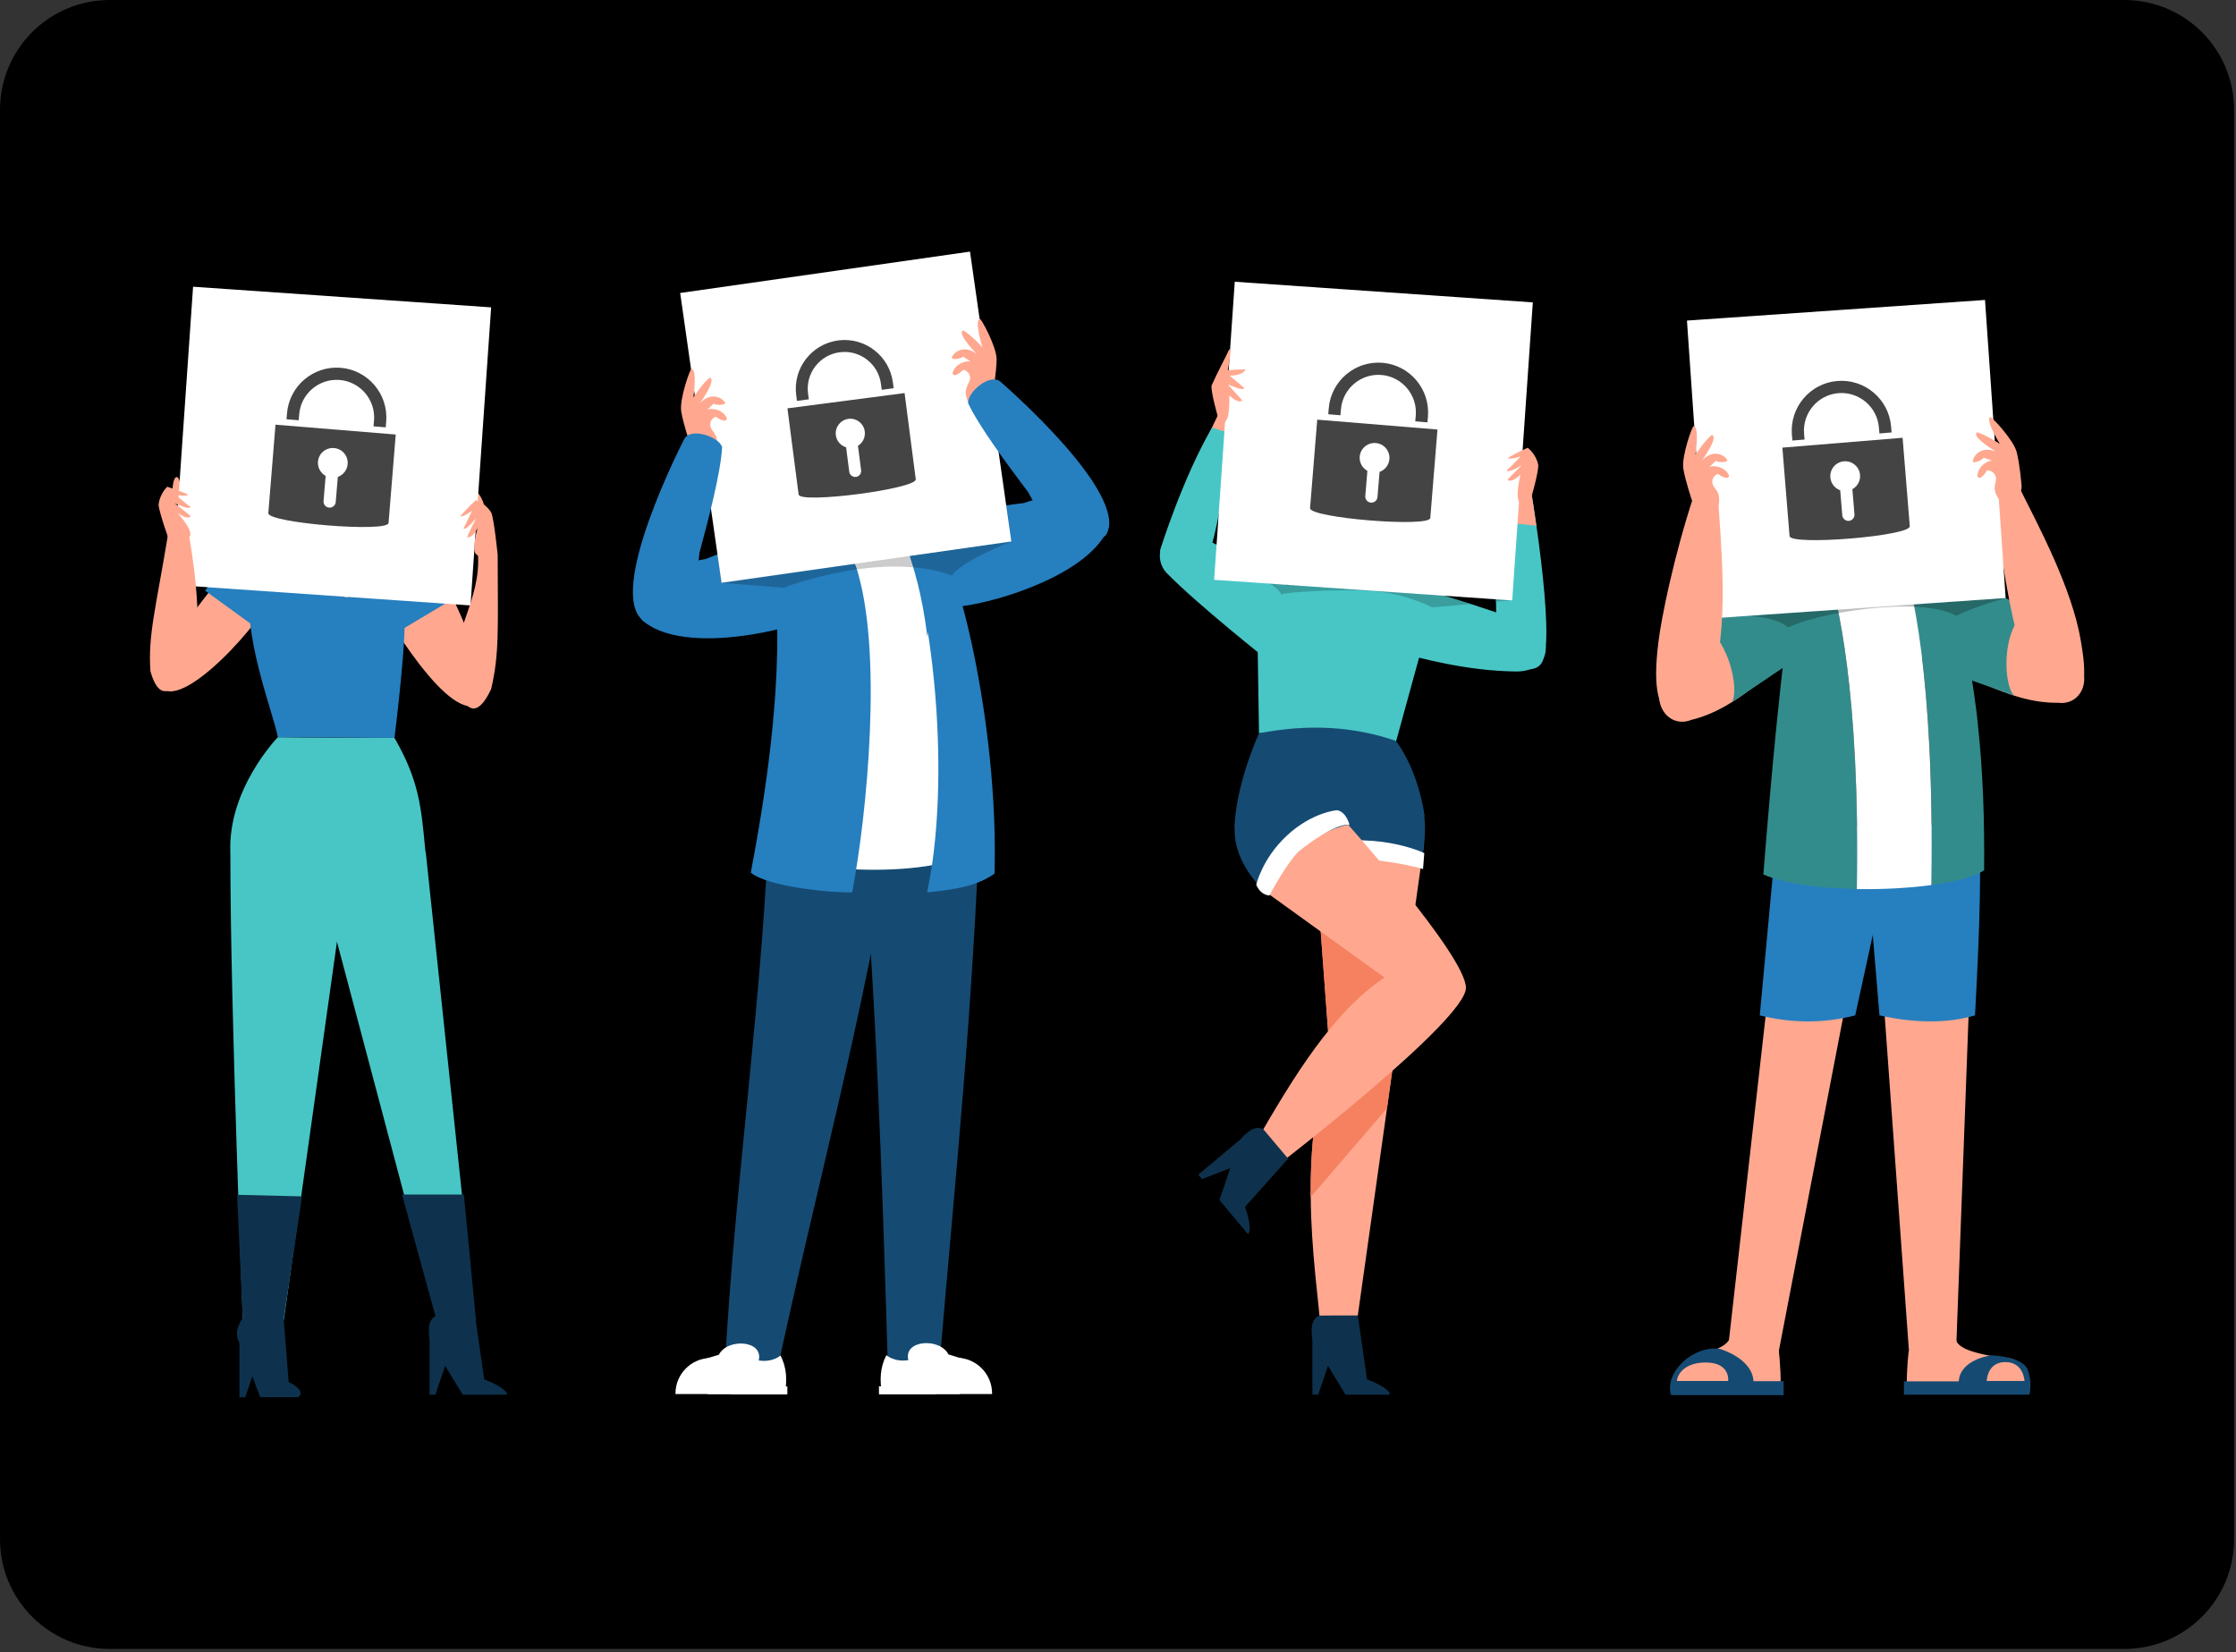 <svg width="268" height="198" viewBox="0 0 268 198" fill="none" xmlns="http://www.w3.org/2000/svg">
<rect x="0" y="0" width="268" height="198" fill="#333333" stroke="none"/>
<path d="M254.62 0H13.15C5.89 0 0 5.89 0 13.15V184.48C0 191.74 5.89 197.63 13.15 197.63H254.62C261.88 197.63 267.77 191.74 267.77 184.48V13.15C267.77 5.89 261.88 0 254.62 0Z" fill="black"/>
<path d="M202.68 86.29C208.58 84.89 213.24 79.45 217.53 75.86L212.75 67.51C208.37 71.4 203.12 76.58 200.98 78.9C196.73 83.31 199.65 87.51 202.69 86.29H202.68Z" fill="#FFA88F"/>
<path d="M213.52 66.69C209.82 68.58 206.36 71.76 203.52 74.72C207.17 75.93 208.55 82.84 207.56 84.18L216.15 78.38C219.39 74.94 220.69 64.97 213.51 66.69H213.52Z" fill="#338C8C"/>
<path d="M236.08 118.21L234.37 164.11H228.96L225.64 118.25L236.08 118.21Z" fill="#FFA88F"/>
<path d="M221.86 116.99L212.81 163.96H206.85L212.16 117.03L221.86 116.99Z" fill="#FFA88F"/>
<path d="M225.27 121.7L223.36 98.84H237.03C237.58 102.33 237.3 111.06 236.72 121.7C233.45 122.64 229.65 122.67 225.27 121.7Z" fill="#267FBF"/>
<path d="M210.92 121.7L213.02 99.09H227.3L222.36 121.7C218.25 122.75 214.48 122.57 210.92 121.7Z" fill="#267FBF"/>
<path d="M234.44 160.67C234.96 161.84 237.28 162.29 239.92 162.74C242.76 162.53 244.1 165.65 242.68 166.95H228.64C228.42 166 228.62 163.25 228.77 161.89C229.99 162.7 231.28 162.54 232.61 162.04C231.63 159.64 234.24 159.25 234.44 160.67Z" fill="#FFA88F"/>
<path d="M238.63 162.45C238.63 162.45 234.94 162.91 234.77 165.56H228.2V167.15H243.25C243.25 167.15 243.61 165.72 243.04 164.17C242.47 162.62 238.83 162.42 238.63 162.45Z" fill="#154B73"/>
<path d="M203.37 162.43C205.07 162.03 206.88 161.43 207.3 160.47C207.51 158.98 210.87 159.57 209.84 162.08C211.23 162.61 211.91 162.55 213.19 161.7C213.35 163.12 213.55 166.01 213.32 167.01C213.32 167.01 208.64 167.01 203.12 167.01L203.35 162.43H203.37Z" fill="#FFA88F"/>
<path d="M206.13 161.67C206.13 161.67 210 162.76 210.17 165.54H213.78V167.21H200.29C199.43 164.42 203.02 161.21 206.13 161.67Z" fill="#154B73"/>
<path d="M207.12 165.52H200.99C201.04 164.7 201.95 163.28 204.47 163.3C207.44 163.32 207.13 165.52 207.13 165.52H207.12Z" fill="#FFA88F"/>
<path d="M242.65 165.52H238.12C238.16 164.82 238.52 163.24 240.38 163.25C242.57 163.27 242.65 165.52 242.65 165.52Z" fill="#FFA88F"/>
<path d="M246.69 84.23C240.62 84.33 234.76 80.22 229.72 77.8L232.29 68.53C237.5 71.21 243.87 74.93 246.52 76.65C251.74 79.87 249.94 84.66 246.69 84.23Z" fill="#FFA88F"/>
<path d="M231.33 67.91C235.38 68.83 239.52 71.05 243 73.21C239.76 75.28 240.14 82.32 241.43 83.38L231.67 79.89C227.68 77.36 223.94 68.02 231.33 67.91Z" fill="#338C8C"/>
<path d="M241.91 76.69C241.13 74.01 239.6 66.33 239.01 58.92L241.98 58.33C244.26 62.92 248.33 70.41 249.41 76.84C250 80.35 250.39 83.96 247.11 84.14C245.07 84.25 243.43 82.08 241.92 76.68L241.91 76.69Z" fill="#FFA88F"/>
<path d="M228.07 67.17C230.4 67.45 232.32 68.12 233.41 69.05C235.08 74.16 236.19 79.58 236.88 85.21L236.91 85.43L237.06 86.81C237.67 92.46 237.87 98.31 237.81 104.3C236.65 105.09 234.32 105.69 231.48 106.07C231.91 80.58 229 69.9 228.07 67.17Z" fill="#338C8C"/>
<path d="M212.83 87.9C212.88 87.37 212.94 86.84 212.99 86.32C213.52 81.11 214.11 76.01 214.9 69.67C216.21 68.95 217.6 68.4 218.99 67.99C220.22 71.78 222.95 82.93 222.56 106.55C218.09 106.47 213.8 105.92 211.35 104.8C211.88 98.15 212.34 92.91 212.83 87.9Z" fill="#338C8C"/>
<path d="M218.99 67.99C222.15 67.06 225.38 66.86 228.07 67.18C229 69.91 231.9 80.59 231.48 106.08C228.79 106.44 225.64 106.61 222.56 106.56C222.95 82.94 220.22 71.78 218.99 68V67.99Z" fill="white"/>
<path d="M213.99 56.88C213.99 56.88 211.76 62.31 213.99 63.62C217.89 65.91 224.94 49.66 224.94 49.66L213.99 56.88Z" fill="#267FBF"/>
<path d="M229.07 51.94C228.48 50.47 226.9 45.25 219.89 45.78C213.04 46.3 209.23 56.74 218.3 61.8C225.61 65.89 231.74 57.1 229.08 51.94H229.07Z" fill="#59330B"/>
<path d="M228.25 68.97L228.01 67.93L227.13 64.21L225.98 59.29L219.77 59.46L219.56 69.8C220.28 73.55 229.7 72.04 228.25 68.97Z" fill="#FFA88F"/>
<g style="mix-blend-mode:soft-light" opacity="0.5">
<path d="M221.46 63.28C221.46 63.28 225.7 67.18 228.01 67.93L227.13 64.21L221.46 63.28Z" fill="#0D0D0D"/>
</g>
<path d="M229.96 53.82C232.07 56.83 232.8 61.81 229.28 64.3C225.77 66.8 220.47 65.1 217.56 61.01C214.65 56.91 215.14 51.57 218.65 49.07C222.16 46.57 227.94 48.52 229.96 53.82Z" fill="#FFA88F"/>
<path d="M227.1 58.19C227.1 58.19 227.12 58.19 227.13 58.19C227.16 58.17 227.94 57.7 227.85 57.03C227.79 56.52 227.21 56.59 226.83 56.63C226.71 56.64 226.58 56.66 226.53 56.65L226.01 55.95C226.01 55.95 225.94 55.91 225.92 55.94C225.89 55.96 225.88 56 225.91 56.03L226.46 56.76H226.48C226.56 56.8 226.69 56.79 226.87 56.76C227.32 56.71 227.69 56.69 227.73 57.04C227.8 57.62 227.08 58.06 227.07 58.06C227.04 58.08 227.03 58.12 227.05 58.15C227.06 58.17 227.09 58.18 227.11 58.18L227.1 58.19Z" fill="#733602"/>
<path d="M227.3 54.63L227.49 54.5C227.26 54.16 227.22 53.81 227.34 53.73C227.46 53.64 227.78 53.8 228.01 54.14L228.2 54.01C227.89 53.56 227.47 53.36 227.21 53.54C226.95 53.72 226.99 54.19 227.3 54.63Z" fill="#522601"/>
<path d="M221.59 57.77L221.78 57.64C221.55 57.3 221.51 56.95 221.63 56.87C221.75 56.78 222.07 56.94 222.3 57.28L222.49 57.15C222.18 56.7 221.75 56.5 221.5 56.68C221.24 56.86 221.28 57.33 221.59 57.77Z" fill="#522601"/>
<path d="M225.05 61.61C227.35 61.61 228.87 59.76 228.89 59.74C228.91 59.71 228.91 59.67 228.88 59.64C228.85 59.62 228.81 59.62 228.78 59.65C228.76 59.68 226.27 62.7 222.86 60.9C222.83 60.88 222.79 60.9 222.77 60.93C222.75 60.96 222.77 61 222.8 61.02C223.61 61.45 224.36 61.61 225.05 61.61Z" fill="#733602"/>
<path d="M228.01 50.67C228.01 50.67 226.48 49.25 221.92 52.17C215.37 56.35 217.97 61.55 217.97 61.55C217.97 61.55 211.85 54.65 217.64 48.85C223.43 43.06 227.64 50.05 228.01 50.67Z" fill="#59330B"/>
<path d="M214.01 57.99L227.68 48.98C227.68 48.98 223.46 42.3 216.44 46.5C209.12 50.87 214.01 57.99 214.01 57.99ZM221.05 48.87C223 47.52 224.34 49.41 224.34 49.41L220.35 52.27C220.35 52.27 218.71 50.49 221.06 48.87H221.05Z" fill="#267FBF"/>
<path d="M217.01 61.42C217.932 61.42 218.68 60.672 218.68 59.75C218.68 58.828 217.932 58.08 217.01 58.08C216.088 58.08 215.34 58.828 215.34 59.75C215.34 60.672 216.088 61.42 217.01 61.42Z" fill="#FFA88F"/>
<g style="mix-blend-mode:multiply" opacity="0.25">
<path d="M209.1 73.74C209.1 73.74 212.97 73.92 214.32 75.21C217.61 73.51 229.99 71.34 234.46 73.8C237.04 72.57 240.39 71.66 240.39 71.66L240.22 69.39L209.11 73.73L209.1 73.74Z" fill="black"/>
</g>
<path d="M204.667 74.147L240.391 71.674L237.918 35.95L202.194 38.422L204.667 74.147Z" fill="white"/>
<path d="M213.63 53.65L214.49 64.25C214.59 65.43 228.99 64.25 228.9 63.07L228.04 52.47L213.63 53.65ZM219.38 57.21C219.3 56.23 220.03 55.37 221.01 55.29C221.99 55.21 222.86 55.94 222.94 56.92C223 57.64 222.62 58.3 222.02 58.63L222.27 61.64C222.3 62.04 222 62.4 221.6 62.43C221.2 62.46 220.85 62.16 220.81 61.76L220.56 58.76C219.91 58.53 219.44 57.94 219.38 57.22V57.21Z" fill="#444444"/>
<path d="M214.83 52.8L216.29 52.68L216.23 51.97C216.03 49.5 217.88 47.32 220.35 47.12C222.82 46.92 225 48.77 225.2 51.24L225.26 51.95L226.72 51.83L226.66 51.12C226.39 47.84 223.51 45.4 220.23 45.66C216.95 45.93 214.51 48.81 214.77 52.09L214.83 52.8Z" fill="#444444"/>
<path d="M198.77 76.98C199.09 74.2 200.65 66.54 202.99 59.48L205.95 60.09C206.27 65.2 207.11 73.69 205.62 80.04C204.8 83.51 203.76 86.99 200.66 85.88C198.74 85.19 198.07 82.55 198.77 76.99V76.98Z" fill="#FFA88F"/>
<path d="M205.23 57.66C205.19 58.67 206.35 58.66 205.98 60.53C205.64 62.25 203.07 61.33 202.78 59.93C202.78 59.93 202.01 57.68 201.76 56.18C201.52 54.68 202.86 50.96 203 51.07C203.72 51.18 203.21 54.49 203.21 54.49C203.21 54.49 204.49 52.58 205.19 52.13C206.04 52.39 203.97 55.23 203.97 55.23C204.4 54.74 204.95 54.44 205.44 54.39C206.15 54.32 206.78 54.7 207.02 55.11C207.12 55.49 205.81 55.43 205.66 55.23L204.87 55.97C205.42 55.71 206.81 55.95 207.24 57.01C207.15 57.71 205.89 56.8 205.89 56.8C205.89 56.8 205.26 57.03 205.24 57.67L205.23 57.66Z" fill="#FFA88F"/>
<path d="M239.12 56.91C239.56 57.82 238.5 58.27 239.58 59.84C240.58 61.29 242.57 59.41 242.28 58.01C242.28 58.01 242.09 55.63 241.71 54.17C241.33 52.7 238.62 49.82 238.53 49.98C237.92 50.37 239.7 53.2 239.7 53.2C239.7 53.2 237.77 51.96 236.94 51.82C236.26 52.4 239.3 54.17 239.3 54.17C238.71 53.9 238.09 53.83 237.61 53.99C236.93 54.21 236.51 54.81 236.45 55.28C236.51 55.66 237.68 55.09 237.75 54.85L238.77 55.21C238.16 55.19 236.98 55.97 237.01 57.11C237.37 57.71 238.16 56.38 238.16 56.38C238.16 56.38 238.83 56.34 239.11 56.92L239.12 56.91Z" fill="#FFA88F"/>
<path d="M167.23 89.22L171.85 72.4C170.6 68.32 152.03 68.4 150.66 72.4L150.9 87.88C154.3 87.65 160.84 87.77 167.23 89.22Z" fill="#48C6C6"/>
<path d="M150.9 87.88C148.84 92.64 148.01 96.69 147.97 99.28L170.75 97.82C170.5 95.96 169.61 91.91 167.31 88.8C162.26 87.05 156.79 86.74 150.9 87.89V87.88Z" fill="#154B73"/>
<path d="M171.86 66.44C172.31 66.44 172.75 66.32 173.15 66.08C174.36 65.37 174.76 63.8 174.04 62.6C173.43 61.57 172.16 61.1 171.03 61.49C170.89 61.54 170.82 61.68 170.87 61.82C170.92 61.96 171.07 62.03 171.2 61.98C172.1 61.67 173.11 62.04 173.6 62.86C174.17 63.82 173.85 65.06 172.89 65.63C172.43 65.91 171.88 65.98 171.36 65.85C170.84 65.72 170.4 65.39 170.12 64.92C169.69 64.2 169.76 63.27 170.29 62.62C170.38 62.51 170.36 62.34 170.25 62.25C170.14 62.16 169.97 62.18 169.88 62.29C169.21 63.11 169.13 64.28 169.67 65.19C170.02 65.77 170.57 66.19 171.23 66.36C171.44 66.41 171.65 66.44 171.86 66.44Z" fill="#FE931F"/>
<path d="M157.46 100.22L158.23 110.68L159.38 126.24C157.58 131.91 157.06 137.81 157.1 143.47C157.14 149.88 158.06 156 158.48 161.18L162.25 161.15L166.24 132.85L168.42 117.22L170.63 101.43C171.4 93.01 158.23 91.8 157.46 100.22Z" fill="#FFA88F"/>
<path d="M165.72 103.15C162.8 103.01 159.91 103.36 157.09 104.05C156.51 98.26 158.37 95.15 160.59 93.38C163.34 91.18 168.25 91.92 170.14 95.75C171.21 97.93 170.75 101.5 170.29 103.81C170.22 103.79 167.32 103.24 165.71 103.16L165.72 103.15Z" fill="#154B73"/>
<path d="M157.1 143.47L166.24 132.84L168.42 117.21L158.22 110.68L159.37 126.24C157.57 131.91 157.05 137.81 157.09 143.47H157.1Z" fill="#F58160"/>
<path d="M166.6 167.15C166.5 166.28 163.85 165.32 163.85 165.32L162.77 157.86V157.66H160.34L158.09 157.68C157.09 158.17 157.13 159.36 157.31 160.65L161.27 167.15H166.6Z" fill="#0E324D"/>
<path d="M158 167.15L160.33 160.25L157.3 160.62V167.15H158Z" fill="#0E324D"/>
<path d="M156.39 101.58L156.47 104.32C156.47 104.32 160.7 102.83 164.22 103.07C167.74 103.3 170.56 104.16 170.56 104.16L170.71 102.25C170.71 102.25 164.69 99.29 156.39 101.58Z" fill="white"/>
<path d="M161.07 98.27C161.07 98.27 175.7 114.51 175.7 118.4C175.7 122.29 153.23 139.59 153.23 139.59L150.39 137.12C155.08 128.97 159.72 121.35 165.94 117.16L151.75 106.93C147.66 102.2 154.98 92.86 161.06 98.27H161.07Z" fill="#FFA88F"/>
<path d="M151.86 107.15C148.82 104.23 147.83 101.37 148 99.04C148.24 95.52 151.35 93.24 156.2 93.6C158.2 93.75 160.74 96.64 161.58 98.84C157.35 99.73 153.76 103.2 151.86 107.15Z" fill="#154B73"/>
<path d="M151.85 79.04C151.85 79.04 143.59 72.51 139.86 68.7C137.86 66.65 139.53 62.52 143.66 64.29C150.07 67.04 155.82 71.17 155.82 71.17C160.15 74.56 155.6 80.87 151.85 79.04Z" fill="#48C6C6"/>
<path d="M144.35 53.15L146.11 49.47L147.99 49.6L147.48 54.05L144.35 53.15Z" fill="#FFA88F"/>
<path d="M139.09 65.79C138.69 68.82 142.16 71.32 143.92 68.2C145.64 66.25 146.25 60.06 147.88 52.05L145.27 51.26C141.77 57.23 139.09 65.8 139.09 65.8V65.79Z" fill="#48C6C6"/>
<path d="M157.57 62C157.84 62.37 158.17 62.76 158.54 63.16C161.12 65.9 165.56 68.63 169.75 66.47C172.42 65.05 173.59 59.12 170.84 55.91C169.99 53.64 168.6 50.95 167.1 49.9C165.18 48.55 162.85 48.25 160.44 49.09C156.37 50.5 154.08 57.22 157.57 62Z" fill="#FFA88F"/>
<path d="M157.25 70.72C157.89 72.35 165.17 73.77 165.17 71.98L167.26 61.5L160.94 59.62L157.25 70.72Z" fill="#FFA88F"/>
<path d="M165.91 68.61C165.91 68.61 164.13 69.37 161.7 68.61C159.26 67.85 158.59 66.86 158.59 66.86C158.59 66.86 157.72 66.64 157.18 67.9C156.64 69.16 155.63 69.66 155.39 70.57C155.15 71.47 163.21 74.54 165.39 73.66C167.58 72.79 165.26 70.86 165.92 69.98C166.58 69.1 165.92 68.61 165.92 68.61H165.91Z" fill="#48C6C6"/>
<path d="M168.18 59.93C168.18 59.93 168.22 59.93 168.24 59.91C168.7 59.61 168.71 59.1 168.65 58.87V58.83L166.15 57.12C166.1 57.09 166.03 57.1 166 57.15C165.97 57.2 165.98 57.27 166.03 57.3L168.45 58.96C168.47 59.09 168.5 59.48 168.12 59.72C168.07 59.75 168.05 59.82 168.09 59.87C168.11 59.9 168.15 59.92 168.18 59.92V59.93Z" fill="#B56148"/>
<path d="M170.26 60.85L164.83 62.55C164.83 62.55 165.85 64.82 168.36 64.37C171.09 63.88 170.26 60.84 170.26 60.84V60.85Z" fill="#F13005"/>
<path d="M162.2 58.23C162.2 58.23 162.25 58.23 162.27 58.21C163.5 57.23 164.46 57.51 164.47 57.52C164.53 57.54 164.6 57.5 164.61 57.44C164.63 57.38 164.6 57.32 164.53 57.3C164.49 57.29 163.45 56.98 162.12 58.03C162.07 58.07 162.06 58.14 162.1 58.19C162.12 58.22 162.16 58.23 162.19 58.23H162.2Z" fill="#0D0D0D"/>
<path d="M167.1 56.16C167.1 56.16 167.18 56.14 167.2 56.1C167.22 56.07 167.61 55.3 169.07 55.23C169.13 55.23 169.18 55.17 169.18 55.11C169.18 55.05 169.12 55 169.06 55C167.46 55.09 167.01 55.97 167 56C166.97 56.06 167 56.13 167.05 56.15C167.07 56.15 167.08 56.16 167.1 56.16Z" fill="#0D0D0D"/>
<path d="M159.05 62.51C159.967 62.51 160.71 61.767 160.71 60.85C160.71 59.933 159.967 59.19 159.05 59.19C158.133 59.19 157.39 59.933 157.39 60.85C157.39 61.767 158.133 62.51 159.05 62.51Z" fill="#FFA88F"/>
<path d="M157.63 66.33C157.63 66.33 157.68 66.33 157.71 66.33C158.39 66.31 159.02 66.03 159.49 65.53C160.31 64.66 160.41 63.31 159.72 62.33C159.64 62.21 159.48 62.18 159.36 62.27C159.24 62.35 159.21 62.51 159.3 62.63C159.85 63.41 159.77 64.48 159.11 65.18C158.74 65.57 158.24 65.8 157.7 65.81C157.16 65.83 156.65 65.63 156.25 65.26C155.86 64.89 155.63 64.39 155.62 63.85C155.6 63.31 155.8 62.8 156.17 62.4C156.75 61.79 157.66 61.6 158.43 61.93C158.56 61.99 158.72 61.93 158.77 61.79C158.83 61.66 158.77 61.5 158.63 61.45C157.66 61.04 156.51 61.28 155.79 62.05C155.32 62.54 155.08 63.19 155.1 63.87C155.12 64.55 155.4 65.18 155.9 65.65C156.38 66.1 156.99 66.34 157.64 66.34L157.63 66.33Z" fill="#FE931F"/>
<path d="M185.07 78.71C184.8 79.35 184.26 79.9 183.41 80.21C182.93 80.39 182.34 80.49 181.65 80.48C180.22 80.46 178.79 80.36 177.43 80.2C174.51 79.86 171.86 79.27 170.07 78.82C168.6 78.45 167.7 78.16 167.7 78.16C163.74 77.06 163.78 72.9 165.8 70.99C165.95 70.84 166.12 70.71 166.29 70.59C166.89 70.19 167.61 69.97 168.42 70.01C168.42 70.01 170.01 70.46 172.23 71.13C173.44 71.5 174.85 71.93 176.29 72.39C177.3 72.72 178.33 73.06 179.33 73.4C180.87 73.93 182.31 74.47 183.47 74.96C184.57 75.43 185.22 76.48 185.27 77.54C185.29 77.94 185.23 78.34 185.07 78.71Z" fill="#48C6C6"/>
<path d="M185.27 77.54C185.23 78.01 185.16 78.4 185.07 78.71C185.05 78.8 185.02 78.87 185 78.94C184.77 79.77 184.16 80.16 183.41 80.21C182.01 80.31 180.14 79.24 179.44 77.7C179.41 76.31 179.36 74.87 179.33 73.39C179.33 72.97 179.31 72.54 179.31 72.11C179.31 71.99 179.31 71.88 179.31 71.76C179.27 68.83 179.33 65.75 179.65 62.55C179.78 61.35 179.94 60.13 180.15 58.9L183.54 58.97C183.75 60.29 183.96 61.64 184.15 63C184.98 68.79 185.55 74.59 185.27 77.54Z" fill="#48C6C6"/>
<path d="M179.64 62.56C180.96 62.69 183.08 62.9 184.14 63C183.95 61.65 183.74 60.29 183.53 58.97L180.14 58.9C179.93 60.13 179.77 61.35 179.64 62.55V62.56Z" fill="#FFA88F"/>
<path d="M149.58 147.92C150.18 147.28 149.23 144.64 149.23 144.64L154.26 139.02L154.41 138.89L153.91 138.3L152.84 137.03L151.39 135.31C150.37 134.86 149.48 135.65 148.61 136.62L146.16 143.83L149.58 147.92Z" fill="#0E324D"/>
<path d="M144.06 141.32L150.85 138.69L148.62 136.6L143.62 140.79L144.06 141.32Z" fill="#0E324D"/>
<g style="mix-blend-mode:multiply" opacity="0.2">
<path d="M172.23 71.13C173.44 71.5 174.85 71.93 176.29 72.39L171.67 72.8C171.67 72.8 169 71.43 165.79 70.98C165.38 70.92 164.95 70.9 164.53 70.86C160.85 70.53 153.67 71 153.57 71.27C153.37 70.59 152.17 69.88 150.62 69.15L166.29 70.58L172.23 71.12V71.13Z" fill="black"/>
</g>
<path d="M181.25 71.95L179.3 72.12C179.3 72 179.3 71.89 179.3 71.77L181.26 71.95H181.25Z" fill="#399E9E"/>
<path d="M152.14 107.33C152.14 107.33 154.41 103.06 155.81 101.93C157.21 100.8 160.19 98.69 161.75 98.85C161.28 97.3 160.43 97.07 160.13 97.12C160.13 97.12 157.21 97.39 154.24 100.15C151.27 102.91 150.57 106.04 150.57 106.04C150.94 106.9 151.49 107.25 152.14 107.34V107.33Z" fill="white"/>
<path d="M183.72 36.242L147.996 33.769L145.523 69.493L181.247 71.967L183.72 36.242Z" fill="white"/>
<path d="M157.88 50.3L157.02 60.9C156.92 62.08 171.33 63.25 171.43 62.08L172.29 51.48L157.88 50.3ZM165.35 56.57L165.1 59.57C165.07 59.97 164.71 60.28 164.31 60.24C163.9 60.21 163.61 59.85 163.64 59.45L163.89 56.44C163.3 56.11 162.91 55.45 162.97 54.73C163.05 53.75 163.91 53.02 164.9 53.1C165.88 53.18 166.61 54.04 166.53 55.02C166.47 55.75 165.99 56.33 165.35 56.56V56.57Z" fill="#444444"/>
<path d="M171.09 50.62L169.63 50.5L169.69 49.79C169.89 47.32 168.04 45.14 165.57 44.94C163.1 44.74 160.92 46.59 160.72 49.06L160.66 49.77L159.2 49.65L159.26 48.94C159.53 45.66 162.41 43.22 165.69 43.48C168.97 43.75 171.41 46.63 171.15 49.91L171.09 50.62Z" fill="#444444"/>
<path d="M183.54 59.6C183.54 59.6 184.4 56.69 184.37 55.73C184.13 54.43 183.11 53.67 183.11 53.67C183.11 53.67 181.91 54.17 180.75 54.86C180.86 55.17 182.26 54.71 182.26 54.71C182.26 54.71 181.25 55.77 180.6 56.38C180.74 56.78 182.43 55.74 182.43 55.74C182.43 55.74 181.17 56.95 180.68 57.5C181.19 57.95 182.23 56.89 182.23 56.89C182.23 56.89 181.77 58.9 181.93 59.72C182.19 61.1 183.2 60.57 183.55 59.61L183.54 59.6Z" fill="#FFA88F"/>
<path d="M145.93 49.8C145.93 49.8 145.18 47.2 145.2 46.24C145.96 44.54 146.81 43 147.34 41.85C147.72 41.97 147.06 44.77 147.06 44.77C147.06 44.77 148.49 45.91 149.14 46.52C149 46.92 147.14 46.05 147.14 46.05C147.14 46.05 148.41 47.45 148.9 48C148.39 48.45 147.35 47.39 147.35 47.39C147.35 47.39 147.37 48.88 147.22 49.69C146.96 51.07 146.28 50.76 145.93 49.8Z" fill="#FFA88F"/>
<path d="M146.73 44.38L149.29 44.26C149.29 44.26 149.14 45.04 147.17 45.03C146.1 44.99 146.74 44.38 146.74 44.38H146.73Z" fill="#FFA88F"/>
<path d="M99.88 65.28C96.53 63.09 91.01 64.39 84.58 67C78.1 68.04 75.28 72.02 76.99 74.35C77.01 74.37 77.04 74.39 77.06 74.41C81.55 78.23 92.73 75.99 97.16 74.2C99.69 73.18 102.81 67.31 99.87 65.27L99.88 65.28Z" fill="#267FBF"/>
<path d="M108.49 66.16C110.36 62.63 115.83 61.11 122.73 60.29C128.91 58.08 133.3 60.21 132.92 63.07C132.91 63.1 132.9 63.13 132.89 63.16C130.8 68.67 119.93 72.1 115.18 72.67C112.47 72.99 106.91 69.35 108.5 66.16H108.49Z" fill="#267FBF"/>
<path d="M98.95 70.14C94.73 68.52 94.4 63.94 97.55 62.27C100.7 60.6 112.5 59.71 111.68 65.47C110.86 71.23 101.55 71.14 98.94 70.14H98.95Z" fill="#267FBF"/>
<path d="M117.52 96.08C116.61 121.47 114.57 140.14 112.51 164.62C108.67 165.11 106.07 164.91 106.39 162.85C105.78 142.97 105.02 117.66 102.95 95.69L117.52 96.08Z" fill="#154B73"/>
<path d="M107.38 97.86C103.33 122.95 97.8 142.19 92.73 166.23C88.86 166.24 86.3 165.83 86.88 163.82C88.08 141.41 91.58 118.46 92.24 96.4L107.38 97.86Z" fill="#154B73"/>
<path d="M95.26 67.55C95.26 67.55 100.4 62.82 111.98 64.08C114.6 66.7 116.81 91.82 117.3 101.72C111.39 105.87 92.96 104.18 92.08 101.79L95.26 67.54V67.55Z" fill="white"/>
<path d="M111.12 106.95C114.66 106.61 117.14 106.16 119.2 104.71C119.71 86.45 114.59 66.7 111.97 64.08C110.33 62.27 108.49 62.56 108.49 64.16C112.41 75.71 113.72 94.86 111.12 106.95Z" fill="#267FBF"/>
<path d="M102.59 67.87C100.47 64.41 93.4 66.85 93.04 71.66C93.71 83.18 91.6 96.07 89.99 104.59C91.94 106.23 99.24 107.01 102.14 106.95C103.93 97.56 105.87 77.75 102.58 67.87H102.59Z" fill="#267FBF"/>
<path d="M115.24 162.81L113.68 162.33C112.65 160.31 108.26 160.56 108.87 163.02C107.15 163.28 106.24 162.42 106.24 162.42C105.47 163.89 105.42 165.46 105.73 167.08H115.03L115.24 162.81Z" fill="white"/>
<path d="M110.33 167.08C110.33 167.08 110.33 167.04 110.33 167.02C110.33 164.65 112.25 162.73 114.62 162.73C116.99 162.73 118.91 164.65 118.91 167.02C118.91 167.04 118.91 167.06 118.91 167.08H110.33Z" fill="white"/>
<path d="M112.12 166.15H105.35V167.12H112.12V166.15Z" fill="white"/>
<path d="M84.61 162.84L86.16 162.37C87.18 160.36 91.54 160.61 90.94 163.06C92.65 163.31 93.55 162.46 93.55 162.46C94.31 163.92 94.36 165.48 94.06 167.09H84.82L84.61 162.85V162.84Z" fill="white"/>
<path d="M89.48 167.08C89.48 167.08 89.48 167.04 89.48 167.02C89.48 164.67 87.57 162.76 85.22 162.76C82.87 162.76 80.96 164.67 80.96 167.02C80.96 167.04 80.96 167.06 80.96 167.08H89.48Z" fill="white"/>
<path d="M94.37 166.17H87.64V167.13H94.37V166.17Z" fill="white"/>
<path d="M108.82 61.51C109.74 61.78 110.92 62.41 111.7 63.86C113.33 67.37 111.84 72.44 111.15 76.29C110.48 70.98 109.55 68.25 108.76 65.76C108.96 64.72 109.18 63.68 108.83 61.5L108.82 61.51Z" fill="#267FBF"/>
<path d="M101.52 65.89C102.48 67.22 103.91 69.61 102.74 78.06C101.17 74.85 90.9 66.42 97.55 62.26C96.75 64.5 100.56 64.55 101.52 65.88V65.89Z" fill="#267FBF"/>
<g style="mix-blend-mode:multiply" opacity="0.2">
<path d="M86.48 69.85L93.93 70.44C93.93 70.44 105.59 65.9 114.11 68.97C115.16 67.29 121.22 64.89 121.22 64.89L120.68 60.73L86.05 66.59L86.49 69.84L86.48 69.85Z" fill="black"/>
</g>
<g style="mix-blend-mode:soft-light" opacity="0.5">
<path d="M100.23 64.42C101.83 64 105.93 61.8 107.26 59.17L100.65 60.46L100.23 64.41V64.42Z" fill="#0D0D0D"/>
</g>
<path d="M93.76 48.9C93.61 49.07 93.16 54.95 97 55.14C100.85 55.33 95.8 46.53 93.76 48.9Z" fill="#59330B"/>
<path d="M94.94 53.11C94.09 57.07 97.83 62.53 102.22 62.13C106.62 61.73 110.31 56.78 109.85 51.65C109.38 46.52 105.44 42.69 101.04 43.09C96.64 43.49 92.97 47.65 94.94 53.11Z" fill="#FF9475"/>
<path d="M106.92 46.7C106.92 46.7 104.74 49.26 98.76 50.04C93.3 50.76 89.79 48.66 89.97 45.33C91.25 46.48 93.55 44.64 95.26 43.28C96.68 42.15 104.78 37.84 107.51 44.57C112.44 45.98 111.37 50.69 110.23 52.78C108.03 51.08 106.93 46.7 106.93 46.7H106.92Z" fill="#59330B"/>
<path d="M107.58 48.71C107.58 48.71 109.02 51.74 108.81 53.3C109.76 51.89 110.66 51.78 110.67 51.76C110.67 51.74 110.68 47.97 107.58 48.7V48.71Z" fill="#59330B"/>
<path d="M100.08 55.51C99.77 55.51 99.3 55.44 99.06 55.07C98.77 54.63 99.26 54.3 99.58 54.08C99.68 54.01 99.79 53.94 99.83 53.89L99.77 52.99C99.77 52.99 99.8 52.92 99.83 52.92C99.87 52.92 99.9 52.95 99.9 52.98L99.96 53.91V53.93C99.92 54.01 99.81 54.09 99.65 54.19C99.27 54.45 98.97 54.68 99.16 54.98C99.49 55.48 100.34 55.34 100.35 55.34C100.39 55.34 100.42 55.36 100.43 55.4C100.43 55.44 100.41 55.47 100.37 55.48C100.36 55.48 100.23 55.5 100.06 55.5L100.08 55.51Z" fill="#733602"/>
<path d="M97.63 52.5C97.68 52.97 97.52 53.37 97.28 53.4C97.04 53.43 96.8 53.07 96.75 52.6C96.7 52.13 96.86 51.73 97.1 51.7C97.34 51.67 97.58 52.03 97.63 52.5Z" fill="#522601"/>
<path d="M103.978 52.461C104.219 52.436 104.376 52.037 104.328 51.57C104.28 51.103 104.045 50.745 103.803 50.77C103.562 50.795 103.405 51.194 103.453 51.66C103.501 52.127 103.736 52.486 103.978 52.461Z" fill="#522601"/>
<path d="M101 58.27C100.51 58.27 100.19 58.21 100.18 58.21C100.14 58.21 100.12 58.17 100.12 58.13C100.12 58.09 100.16 58.07 100.2 58.07C100.24 58.07 104.19 58.77 105.64 55.1C105.65 55.06 105.69 55.05 105.73 55.06C105.77 55.07 105.78 55.11 105.77 55.15C104.69 57.88 102.27 58.27 100.99 58.27H101Z" fill="#733602"/>
<path d="M108.43 53.92C108.72 54.71 109.6 55.11 110.39 54.81C111.18 54.52 111.58 53.64 111.28 52.85C110.98 52.06 110.11 51.66 109.32 51.96C108.53 52.25 108.13 53.13 108.43 53.92Z" fill="#FF9475"/>
<path d="M116.262 30.157L81.524 35.114L86.481 69.852L121.219 64.896L116.262 30.157Z" fill="white"/>
<path d="M94.38 48.94L95.72 59.27C95.87 60.42 109.91 58.59 109.76 57.44L108.42 47.11L94.38 48.94ZM102.83 53.42L103.21 56.35C103.26 56.74 102.99 57.11 102.6 57.16C102.2 57.21 101.84 56.93 101.79 56.54L101.41 53.61C100.77 53.42 100.27 52.86 100.18 52.16C100.06 51.2 100.73 50.33 101.69 50.2C102.65 50.08 103.52 50.75 103.65 51.71C103.74 52.42 103.4 53.08 102.83 53.43V53.42Z" fill="#444444"/>
<path d="M107.1 46.53L105.68 46.72L105.59 46.02C105.28 43.61 103.06 41.9 100.65 42.22C98.24 42.53 96.53 44.75 96.85 47.16L96.94 47.86L95.52 48.05L95.43 47.35C95.01 44.16 97.27 41.22 100.47 40.8C103.66 40.38 106.6 42.64 107.02 45.84L107.11 46.54L107.1 46.53Z" fill="#444444"/>
<path d="M85.12 50.8C85.08 51.81 86.24 51.8 85.87 53.67C85.53 55.4 82.96 54.47 82.67 53.07C82.67 53.07 81.9 50.82 81.65 49.32C81.41 47.82 82.75 44.1 82.89 44.21C83.61 44.32 83.1 47.63 83.1 47.63C83.1 47.63 84.38 45.72 85.08 45.27C85.93 45.53 83.86 48.37 83.86 48.37C84.29 47.88 84.84 47.58 85.33 47.53C86.04 47.46 86.67 47.84 86.91 48.25C87.01 48.63 85.7 48.57 85.55 48.37L84.76 49.11C85.31 48.85 86.7 49.09 87.13 50.15C87.04 50.85 85.78 49.94 85.78 49.94C85.78 49.94 85.15 50.17 85.13 50.81L85.12 50.8Z" fill="#FFA88F"/>
<path d="M83.83 66.27C84.99 61.97 86.39 56.59 86.55 53.59C86.23 52.4 82.86 51.16 82.02 52.6C82.02 52.6 72.49 71.01 77.13 74.42C80.36 75.55 83.14 73.28 83.84 66.27H83.83Z" fill="#267FBF"/>
<path d="M116.25 45.06C116.44 46.06 115.3 46.22 115.96 48.01C116.56 49.66 118.96 48.34 119.03 46.92C119.03 46.92 119.44 44.57 119.45 43.06C119.45 41.54 117.55 38.07 117.43 38.21C116.74 38.43 117.75 41.62 117.75 41.62C117.75 41.62 116.19 39.94 115.43 39.6C114.63 39.99 117.12 42.47 117.12 42.47C116.62 42.06 116.03 41.84 115.53 41.87C114.82 41.91 114.25 42.39 114.08 42.83C114.04 43.22 115.32 42.96 115.44 42.74L116.34 43.34C115.75 43.17 114.42 43.63 114.16 44.74C114.36 45.42 115.46 44.32 115.46 44.32C115.46 44.32 116.12 44.45 116.24 45.08L116.25 45.06Z" fill="#FFA88F"/>
<path d="M123.3 59.08C120.62 55.52 117.31 51.05 116.04 48.33C115.9 47.1 118.56 44.7 119.88 45.72C119.88 45.72 135.59 59.25 132.55 64.14C129.98 66.39 126.55 65.32 123.28 59.08H123.29H123.3Z" fill="#267FBF"/>
<path d="M26.84 68.8C26.84 68.8 16.44 80.82 19.64 82.67C22.84 84.52 33.14 72.7 33.5 69.43C33.86 66.16 29.59 62.77 26.84 68.8Z" fill="#FFA88F"/>
<path d="M24.58 70.79L30.97 75.43L35.55 68.6L30.35 63.39L24.58 70.79Z" fill="#267FBF"/>
<path d="M54.99 72.17L48.59 76.81L44.02 69.97L49.22 64.77L54.99 72.17Z" fill="#267FBF"/>
<path d="M44.8 71.22C44.8 71.22 52.76 85.67 56.93 84.6C60.51 83.68 52.96 67.82 50.57 65.55C48.18 63.28 41.66 65.38 44.8 71.23V71.22Z" fill="#FFA88F"/>
<path d="M47.23 76.01L54.95 71.4L49.25 62.76L42.24 64.85L42.45 69.09L47.23 76.01Z" fill="#267FBF"/>
<path d="M37.86 103.35L53 160.41L57.21 160.57L51.05 102.32C48.72 88.41 35.24 94.4 37.85 103.35H37.86Z" fill="#48C6C6"/>
<path d="M27.61 102.17C27.6 121.09 29.12 158.45 29.12 158.45L34.02 158.18L41.82 102.67C42.18 94.88 29.31 91.05 27.62 102.17H27.61Z" fill="#48C6C6"/>
<path d="M60.79 167.16C60.69 166.29 58.04 165.33 58.04 165.33L56.96 157.87V157.67L52.28 157.69C51.28 158.18 51.32 159.37 51.5 160.66L55.46 167.16H60.79Z" fill="#0E324D"/>
<path d="M52.18 167.16L54.52 160.26L51.49 160.63V167.16H52.18Z" fill="#0E324D"/>
<path d="M35.73 167.47C36.82 166.66 34.6 165.64 34.6 165.64L34.01 158.18V157.98L36.2 143.39L28.42 143.2L29.09 157.97C28.44 158.94 28.13 159.92 28.7 160.96L31.2 167.46H35.73V167.47Z" fill="#0E324D"/>
<path d="M29.39 167.47L31.73 160.57L28.7 160.95V167.47H29.39Z" fill="#0E324D"/>
<path d="M47.28 88.44L33.3 88.36C32.9 85.86 28.6 75 30.29 70.07C30.11 66.7 42.12 64.71 43.92 66.71C45.72 68.71 47.81 71.39 48.38 73.27C48.95 75.15 47.28 88.45 47.28 88.45V88.44Z" fill="#267FBF"/>
<path d="M34.34 67.2C34.34 67.2 36.4 70.54 41.62 71.62C43.86 69.04 41.05 65.56 41.05 65.56L34.34 67.2Z" fill="#FFA88F"/>
<path d="M39.31 58.25C39.6 59.44 40.91 64.97 41.18 66.06C40.15 67.83 35.05 69.1 34.35 67.2L33.31 58.24C34.75 58.24 37.91 58.26 39.32 58.26L39.31 58.25Z" fill="#FFA88F"/>
<g style="mix-blend-mode:soft-light" opacity="0.6">
<path d="M39.31 58.25L40.7 63.89C37.97 63.36 35.8 61.47 34.46 59.49C34.46 59.49 35.54 58.65 36.94 58.24H39.3L39.31 58.25Z" fill="#0D0D0D"/>
</g>
<path d="M43.22 48.64C46.33 52.84 45.76 58.16 43.72 59.82C40.4 62.51 33.88 62.06 30.78 57.86C27.67 53.66 27.94 48.2 31.38 45.65C34.82 43.1 40.12 44.44 43.23 48.64H43.22Z" fill="#FFA88F"/>
<path d="M41.25 54.21C41.25 54.21 41.18 54.18 41.17 54.14C41.17 54.1 41.2 54.06 41.24 54.05C41.56 54.01 41.81 53.91 41.92 53.75C41.98 53.67 42 53.57 41.98 53.47C41.95 53.32 41.71 53.26 41.41 53.17C41.1 53.08 40.71 52.97 40.37 52.72L39.86 52.3C39.86 52.3 39.82 52.22 39.85 52.19C39.88 52.16 39.93 52.15 39.96 52.18L40.47 52.6C40.78 52.83 41.15 52.94 41.45 53.02C41.8 53.12 42.08 53.2 42.13 53.44C42.16 53.58 42.13 53.72 42.05 53.85C41.91 54.05 41.64 54.17 41.26 54.22L41.25 54.21Z" fill="#94503C"/>
<path d="M37.42 52.39C37.59 52.67 37.54 53 37.33 53.13C37.11 53.26 36.81 53.13 36.64 52.85C36.47 52.57 36.52 52.24 36.73 52.11C36.94 51.98 37.25 52.11 37.42 52.39Z" fill="#6E3B2D"/>
<path d="M42.22 49.66C42.4 49.92 42.38 50.25 42.17 50.39C41.96 50.53 41.65 50.44 41.47 50.18C41.29 49.92 41.31 49.59 41.52 49.45C41.73 49.31 42.04 49.4 42.22 49.66Z" fill="#6E3B2D"/>
<path d="M40.6 49.52C40.6 49.52 40.52 49.49 40.52 49.44C40.51 49.02 40.72 48.63 41.07 48.45C41.35 48.31 41.64 48.33 41.89 48.51C41.92 48.54 41.93 48.59 41.91 48.62C41.88 48.65 41.83 48.66 41.8 48.64C41.61 48.5 41.37 48.48 41.15 48.59C40.86 48.74 40.67 49.08 40.69 49.43C40.69 49.47 40.66 49.51 40.61 49.51L40.6 49.52Z" fill="#94503C"/>
<path d="M35.82 52.35C35.82 52.35 35.74 52.32 35.74 52.27C35.73 51.85 35.94 51.46 36.29 51.28C36.57 51.14 36.86 51.16 37.11 51.34C37.14 51.37 37.15 51.42 37.13 51.45C37.1 51.48 37.05 51.49 37.02 51.47C36.83 51.33 36.59 51.31 36.37 51.42C36.08 51.57 35.89 51.91 35.91 52.26C35.91 52.3 35.88 52.34 35.83 52.34L35.82 52.35Z" fill="#94503C"/>
<path d="M37.65 44.34C37.65 44.34 32.28 53.87 34.22 62.05C27.07 58.89 24.54 54.45 26.42 49.21C28.1 44.52 33.47 42.66 37.65 44.34Z" fill="#0E0E0E"/>
<path d="M37.06 45.49C37.06 45.49 40.22 45.58 43.09 48.47C41.04 44.9 34.48 39.69 28.26 46.27C22.04 52.85 37.06 45.49 37.06 45.49Z" fill="#0E0E0E"/>
<path d="M33.46 58.99C34.471 58.99 35.29 58.171 35.29 57.16C35.29 56.149 34.471 55.33 33.46 55.33C32.449 55.33 31.63 56.149 31.63 57.16C31.63 58.171 32.449 58.99 33.46 58.99Z" fill="#FFA88F"/>
<path d="M35.54 63.86C35.54 63.86 35.48 63.86 35.45 63.86C34.62 63.84 33.85 63.49 33.28 62.89C32.27 61.82 32.15 60.18 32.99 58.98L33.17 59.1C32.39 60.22 32.5 61.74 33.44 62.74C33.97 63.3 34.69 63.62 35.46 63.64C36.23 63.66 36.96 63.38 37.53 62.85C38.69 61.76 38.74 59.93 37.65 58.77C36.83 57.9 35.53 57.62 34.42 58.09L34.34 57.89C35.53 57.39 36.92 57.68 37.81 58.62C38.98 59.86 38.93 61.83 37.68 63.01C37.1 63.56 36.35 63.86 35.55 63.86H35.54Z" fill="white"/>
<path d="M40.87 57.75C40.51 57.75 40.28 57.64 40.26 57.63C40.22 57.61 40.21 57.56 40.23 57.52C40.25 57.48 40.3 57.47 40.34 57.49C40.36 57.49 41.85 58.22 43.66 55.52C43.68 55.48 43.73 55.47 43.77 55.5C43.81 55.52 43.82 55.57 43.79 55.61C42.58 57.41 41.51 57.75 40.88 57.75H40.87Z" fill="#94503C"/>
<path d="M33.3 88.36C33.3 88.36 27.29 94.52 27.61 102.17C34.56 104.05 50.96 101.75 50.96 101.75C50.48 96.68 50.21 93.52 47.28 88.44C37.18 88.44 33.3 88.36 33.3 88.36Z" fill="#48C6C6"/>
<path d="M20.65 59.74C20.65 59.74 20.58 57.46 21.09 57.2C21.61 56.93 21.85 59.07 21.46 59.67C21.07 60.27 20.64 60.15 20.64 59.74H20.65Z" fill="#FFA88F"/>
<path d="M57.34 61.55C57.34 61.55 56.5 59.43 56.89 59.01C57.28 58.59 58.24 60.5 58.08 61.21C57.92 61.91 57.47 61.94 57.34 61.56V61.55Z" fill="#FFA88F"/>
<path d="M58.867 36.839L23.142 34.365L20.669 70.09L56.393 72.563L58.867 36.839Z" fill="white"/>
<path d="M33.02 50.9L32.16 61.5C32.06 62.68 46.47 63.85 46.57 62.68L47.43 52.08L33.02 50.9ZM40.49 57.17L40.24 60.17C40.21 60.57 39.85 60.88 39.45 60.84C39.04 60.81 38.75 60.45 38.78 60.05L39.03 57.04C38.44 56.71 38.05 56.05 38.11 55.33C38.19 54.35 39.05 53.62 40.04 53.7C41.02 53.78 41.75 54.64 41.67 55.62C41.61 56.35 41.13 56.93 40.49 57.16V57.17Z" fill="#444444"/>
<path d="M46.23 51.22L44.77 51.1L44.83 50.39C45.03 47.92 43.18 45.74 40.71 45.54C38.24 45.34 36.06 47.19 35.86 49.66L35.8 50.37L34.34 50.25L34.4 49.54C34.67 46.26 37.55 43.82 40.83 44.08C44.11 44.35 46.55 47.23 46.29 50.51L46.23 51.22Z" fill="#444444"/>
<path d="M18.03 80.45C17.72 76.15 18.69 72.84 20.15 63.99L22.67 64.26C22.67 64.26 24.68 75.14 23.03 78.78C21.97 81.12 19.5 85.63 18.03 80.45Z" fill="#FFA88F"/>
<path d="M58.86 82.6C59.86 78.4 59.67 75.48 59.65 66.51L57.28 66.34C57.71 71.98 53.92 75.99 54.61 80.98C54.96 83.53 56.58 87.47 58.86 82.6Z" fill="#FFA88F"/>
<path d="M52.33 158.24L48.18 143.17H55.6L57.04 158.18L52.33 158.24Z" fill="#0E324D"/>
<path d="M20.49 65.39C20.49 65.39 19.08 61.49 19.01 60.53C19.11 59.21 20.04 58.34 20.04 58.34C20.04 58.34 21.29 58.7 22.52 59.27C22.45 59.59 21 59.28 21 59.28C21 59.28 22.12 60.23 22.83 60.76C22.74 61.17 20.94 60.32 20.94 60.32C20.94 60.32 22.32 61.38 22.87 61.88C22.41 62.38 21.26 61.44 21.26 61.44C21.26 61.44 23.18 63.55 22.76 64.27C22.34 64.99 21.41 65.86 20.49 65.39Z" fill="#FFA88F"/>
<path d="M59.65 66.51C59.65 66.51 59.24 62.38 58.9 61.48C58.25 60.33 57.03 59.95 57.03 59.95C57.03 59.95 56.06 60.81 55.19 61.85C55.39 62.1 56.57 61.21 56.57 61.21C56.57 61.21 55.97 62.54 55.55 63.33C55.81 63.66 57.06 62.12 57.06 62.12C57.06 62.12 56.27 63.67 55.98 64.36C56.61 64.61 57.25 63.27 57.25 63.27C57.25 63.27 56.43 66 57.11 66.47C57.8 66.94 59.01 67.33 59.64 66.5L59.65 66.51Z" fill="#FFA88F"/>
</svg>
